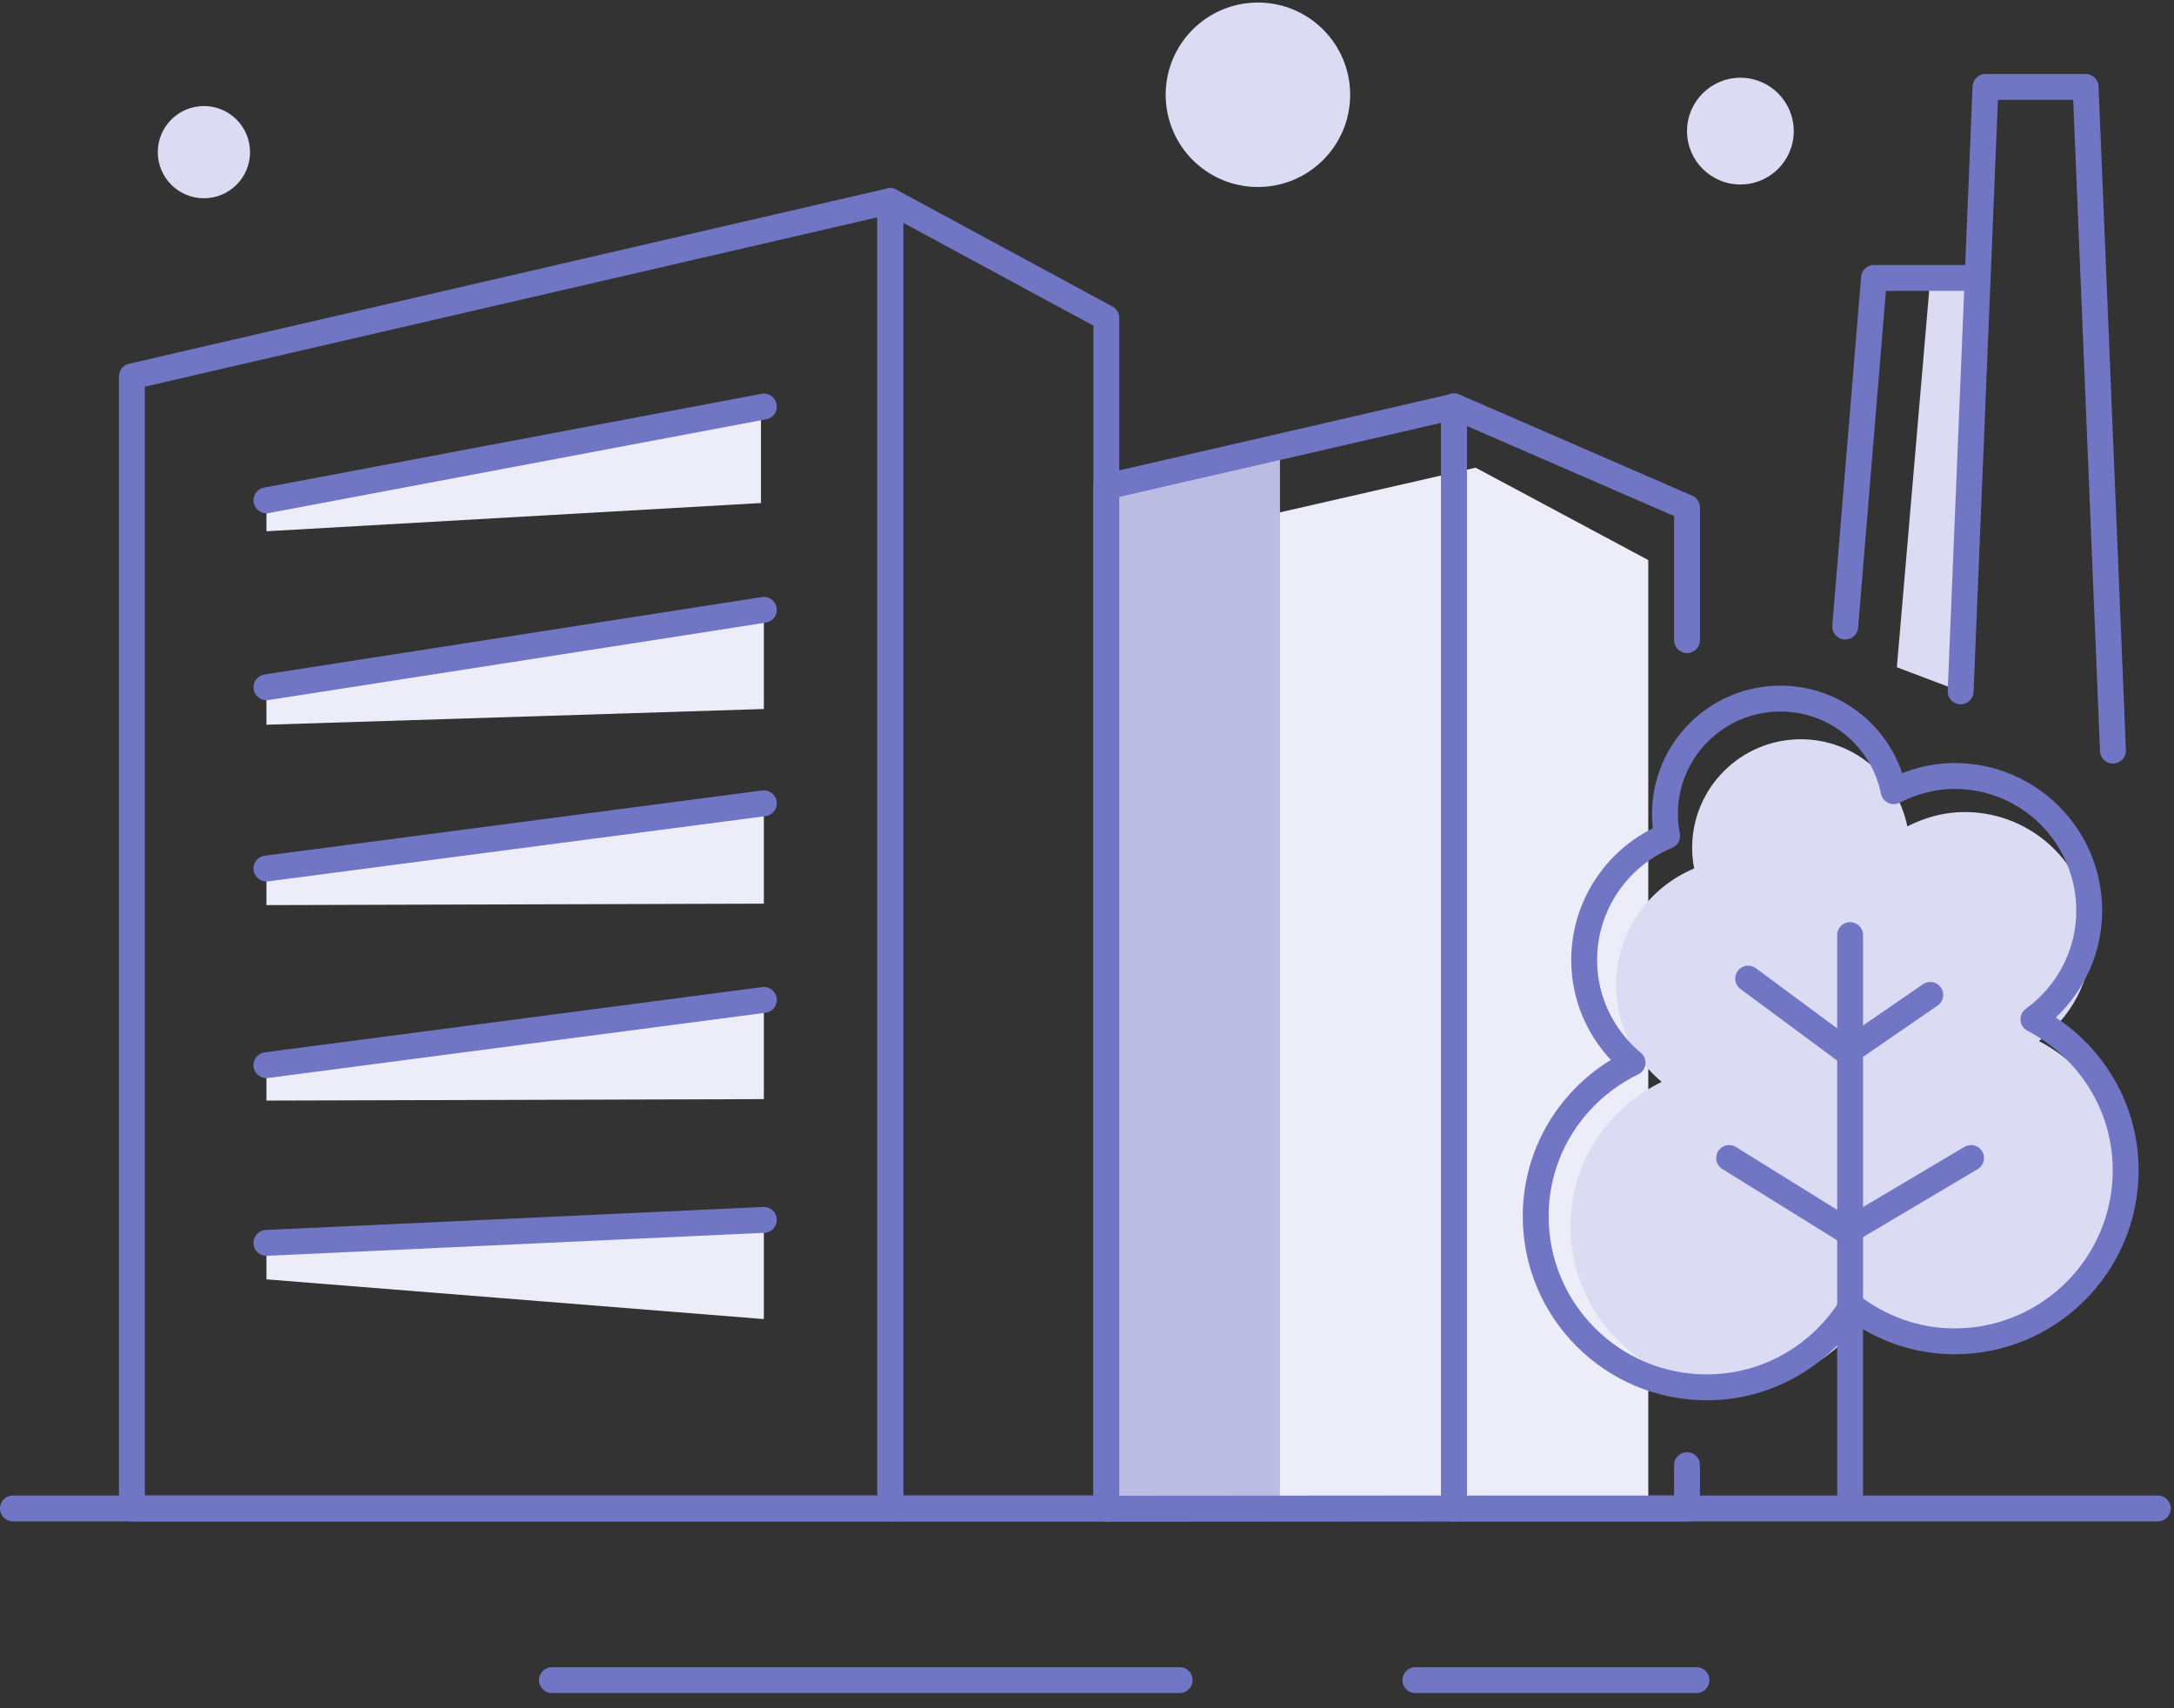 <?xml version="1.0" encoding="UTF-8"?>
<svg width="84px" height="66px" viewBox="0 0 84 66" version="1.1" xmlns="http://www.w3.org/2000/svg" xmlns:xlink="http://www.w3.org/1999/xlink">
    <rect x="0" y="0" width="84" height="66" fill="#333333" stroke="none"/>
    <!-- Generator: Sketch 63.1 (92452) - https://sketch.com -->
    <title>Group 49</title>
    <desc>Created with Sketch.</desc>
    <g id="Empty-state" stroke="none" stroke-width="1" fill="none" fill-rule="evenodd">
        <g id="Artboard" transform="translate(-280, -81)">
            <g id="Group-49" transform="translate(280, 80.097)">
                <g id="Group-9" transform="translate(0, 18.317)">
                    <line x1="0.5" y1="40.866" x2="83.374" y2="40.866" id="Stroke-1" stroke="#7176C4" stroke-linecap="round" stroke-linejoin="round"></line>
                    <line x1="54.688" y1="47.499" x2="65.548" y2="47.499" id="Stroke-3" stroke="#7176C4" stroke-linecap="round" stroke-linejoin="round"></line>
                    <line x1="21.326" y1="47.499" x2="45.579" y2="47.499" id="Stroke-5" stroke="#7176C4" stroke-linecap="round" stroke-linejoin="round"></line>
                    <polygon id="Fill-7" fill="#EDEDF9" points="63.687 4.225 63.687 40.605 42.747 40.605 42.747 3.915 56.177 0.845 57.017 0.656"></polygon>
                </g>
                <polygon id="Stroke-11" stroke="#7176C4" stroke-linecap="round" stroke-linejoin="round" points="34.398 59.187 5.096 59.187 5.096 15.445 34.398 8.671"></polygon>
                <polygon id="Stroke-12" stroke="#7176C4" stroke-linecap="round" stroke-linejoin="round" points="34.398 59.187 42.747 59.187 42.747 13.187 34.398 8.671"></polygon>
                <polygon id="Fill-13" fill="#BCBCE2" points="49.456 18.163 49.456 58.922 42.747 58.922 42.747 19.703"></polygon>
                <polygon id="Stroke-14" stroke="#7176C4" stroke-linecap="round" stroke-linejoin="round" points="56.177 16.613 56.177 59.183 42.747 59.193 42.747 19.703 49.456 18.163"></polygon>
                <polygon id="Fill-15" fill="#EDEDF9" points="10.295 20.021 29.403 16.506 29.403 20.338 10.295 21.429"></polygon>
                <polyline id="Stroke-16" stroke="#7176C4" stroke-linecap="round" stroke-linejoin="round" points="65.184 25.637 65.184 20.512 56.178 16.6 56.178 59.187 65.184 59.187 65.184 57.511"></polyline>
                <line x1="10.295" y1="20.234" x2="29.514" y2="16.611" id="Stroke-17" stroke="#7176C4" stroke-linecap="round" stroke-linejoin="round"></line>
                <polygon id="Fill-18" fill="#EDEDF9" points="10.295 27.497 29.514 24.465 29.514 28.296 10.295 28.904"></polygon>
                <line x1="10.295" y1="27.457" x2="29.514" y2="24.465" id="Stroke-19" stroke="#7176C4" stroke-linecap="round" stroke-linejoin="round"></line>
                <polygon id="Fill-20" fill="#EDEDF9" points="10.295 34.465 29.514 31.985 29.514 35.817 10.295 35.873"></polygon>
                <line x1="10.295" y1="34.46" x2="29.514" y2="31.939" id="Stroke-21" stroke="#7176C4" stroke-linecap="round" stroke-linejoin="round"></line>
                <polygon id="Fill-22" fill="#EDEDF9" points="10.295 42.017 29.514 39.537 29.514 43.369 10.295 43.425"></polygon>
                <line x1="10.295" y1="42.057" x2="29.514" y2="39.536" id="Stroke-23" stroke="#7176C4" stroke-linecap="round" stroke-linejoin="round"></line>
                <polygon id="Fill-24" fill="#EDEDF9" points="10.295 48.924 29.514 48.035 29.514 51.867 10.295 50.332"></polygon>
                <line x1="10.295" y1="48.924" x2="29.514" y2="48.035" id="Stroke-25" stroke="#7176C4" stroke-linecap="round" stroke-linejoin="round"></line>
                <g id="Group-48" transform="translate(6, 0.317)">
                    <path d="M72.778,40.806 C74.004,39.916 74.808,38.484 74.808,36.854 C74.808,34.152 72.617,31.96 69.914,31.96 C69.111,31.96 68.365,32.172 67.697,32.515 C67.31,30.594 65.615,29.148 63.581,29.148 C61.26,29.148 59.381,31.028 59.381,33.348 C59.381,33.619 59.411,33.883 59.461,34.14 C57.69,34.876 56.444,36.62 56.444,38.658 C56.444,40.16 57.136,41.489 58.204,42.387 C56.126,43.394 54.681,45.503 54.681,47.967 C54.681,51.402 57.466,54.187 60.901,54.187 C63.132,54.187 65.075,53 66.172,51.235 C67.216,52.027 68.503,52.515 69.914,52.515 C73.349,52.515 76.133,49.731 76.133,46.296 C76.133,43.9 74.763,41.845 72.778,40.806" id="Fill-26" fill="#DBDBF3"></path>
                    <path d="M72.568,39.967 C73.87,39.022 74.724,37.498 74.724,35.767 C74.724,32.895 72.396,30.567 69.524,30.567 C68.671,30.567 67.878,30.791 67.168,31.155 C66.756,29.114 64.955,27.577 62.794,27.577 C60.328,27.577 58.33,29.575 58.33,32.041 C58.33,32.329 58.363,32.61 58.415,32.883 C56.534,33.665 55.21,35.519 55.21,37.684 C55.21,39.281 55.945,40.693 57.079,41.647 C54.872,42.717 53.337,44.959 53.337,47.577 C53.337,51.228 56.296,54.187 59.946,54.187 C62.318,54.187 64.381,52.926 65.547,51.049 C66.657,51.892 68.024,52.41 69.524,52.41 C73.174,52.41 76.133,49.451 76.133,45.801 C76.133,43.255 74.677,41.071 72.568,39.967 Z" id="Stroke-28" stroke="#7176C4" stroke-linecap="round" stroke-linejoin="round"></path>
                    <line x1="65.485" y1="36.714" x2="65.485" y2="58.61" id="Stroke-30" stroke="#7176C4" stroke-linecap="round" stroke-linejoin="round"></line>
                    <polyline id="Stroke-32" stroke="#7176C4" stroke-linecap="round" stroke-linejoin="round" points="60.812 45.327 65.378 48.163 70.159 45.327"></polyline>
                    <polyline id="Stroke-34" stroke="#7176C4" stroke-linecap="round" stroke-linejoin="round" points="61.546 38.395 65.378 41.231 68.583 39.025"></polyline>
                    <polygon id="Fill-36" fill="#DBDBF3" points="68.583 11.326 67.292 26.367 69.756 27.299 70.617 11.326"></polygon>
                    <polyline id="Stroke-38" stroke="#7176C4" stroke-linecap="round" stroke-linejoin="round" points="69.756 27.298 70.717 3.944 74.585 3.944 75.641 29.587"></polyline>
                    <polyline id="Stroke-40" stroke="#7176C4" stroke-linecap="round" stroke-linejoin="round" points="65.296 24.794 66.408 11.325 70.309 11.325"></polyline>
                    <path d="M63.308,5.652 C63.308,6.791 62.385,7.714 61.246,7.714 C60.108,7.714 59.184,6.791 59.184,5.652 C59.184,4.513 60.108,3.589 61.246,3.589 C62.385,3.589 63.308,4.513 63.308,5.652" id="Fill-42" fill="#DBDBF3"></path>
                    <path d="M46.168,4.247 C46.168,6.216 44.572,7.811 42.604,7.811 C40.636,7.811 39.04,6.216 39.04,4.247 C39.04,2.279 40.636,0.684 42.604,0.684 C44.572,0.684 46.168,2.279 46.168,4.247" id="Fill-44" fill="#DBDBF3"></path>
                    <path d="M3.661,6.464 C3.661,7.448 2.863,8.246 1.879,8.246 C0.894,8.246 0.097,7.448 0.097,6.464 C0.097,5.481 0.894,4.683 1.879,4.683 C2.863,4.683 3.661,5.481 3.661,6.464" id="Fill-46" fill="#DBDBF3"></path>
                </g>
            </g>
        </g>
    </g>
</svg>